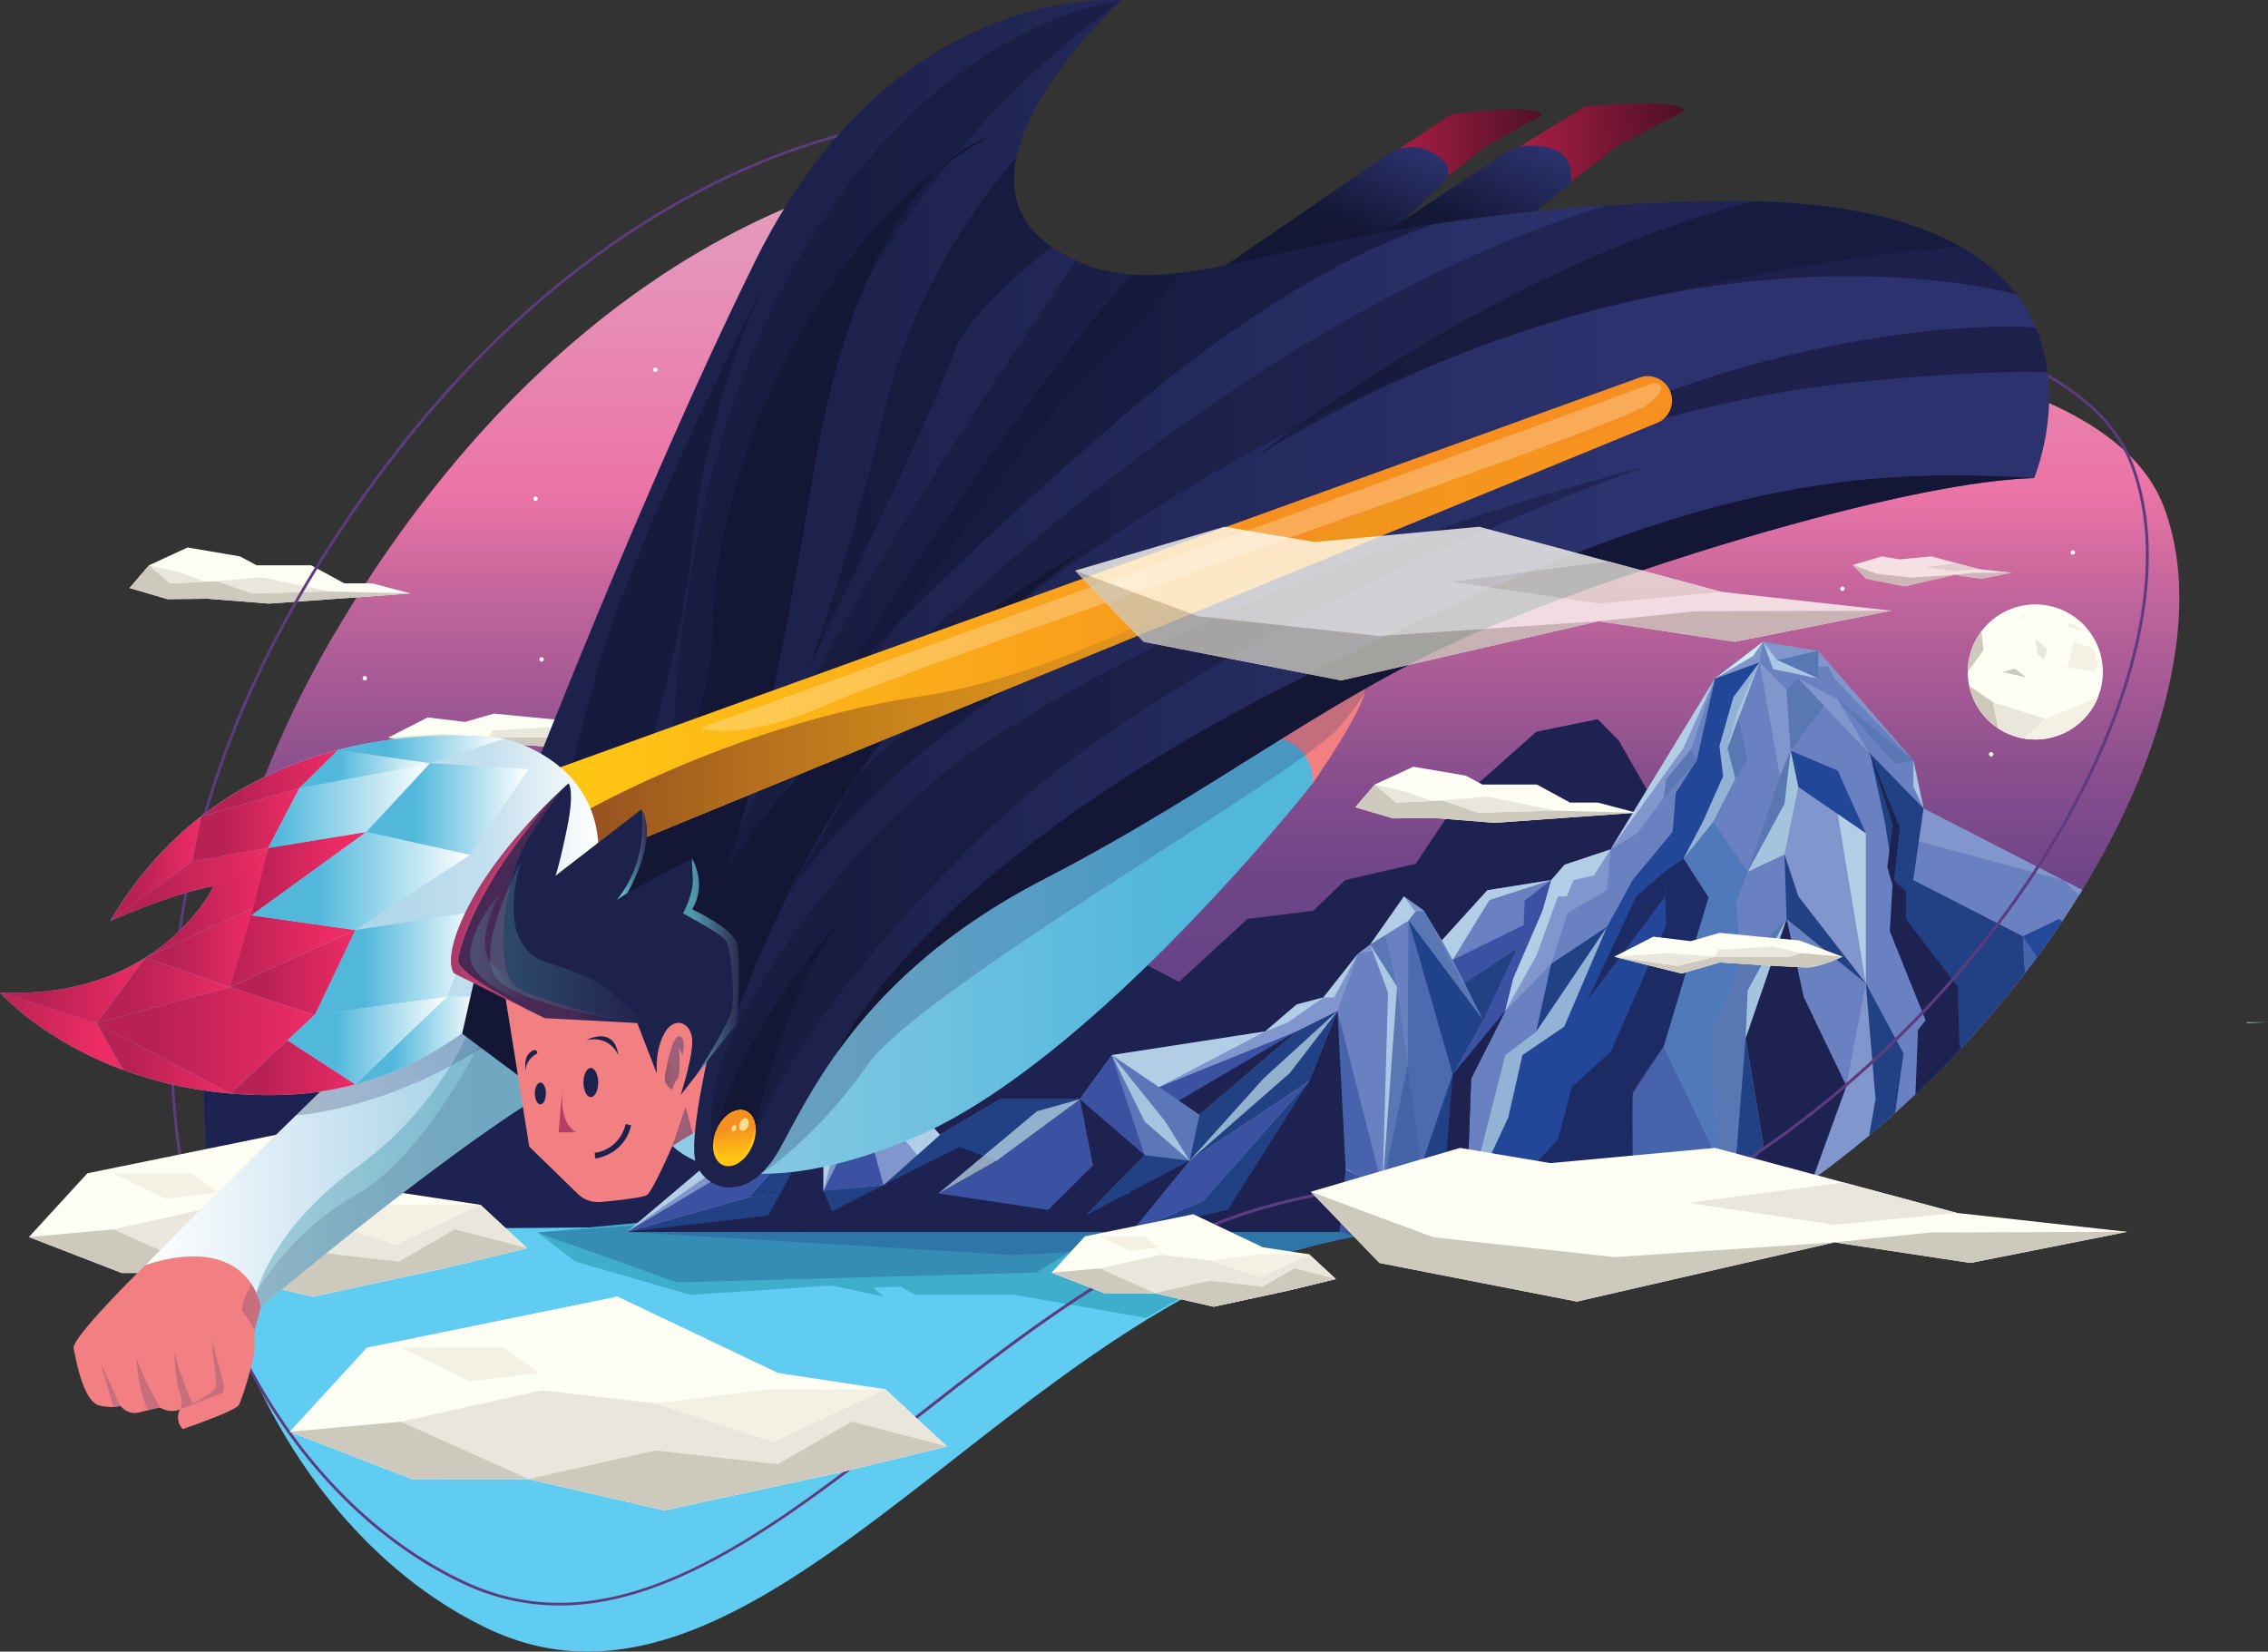 <svg id="Layer_1" data-name="Layer 1" xmlns="http://www.w3.org/2000/svg" xmlns:xlink="http://www.w3.org/1999/xlink" viewBox="0 0 1566.83 1141.01"><rect x="0" y="0" width="1566.83" height="1141.01" fill="#333333" stroke="none"/><defs><style>.cls-1{fill:url(#linear-gradient);}.cls-17,.cls-2{fill:#1d2251;}.cls-3{fill:#61ccf2;}.cls-4{fill:#3faecc;}.cls-13,.cls-5{fill:#214184;}.cls-5{opacity:0.3;}.cls-18,.cls-6{fill:#cbebf3;}.cls-7{fill:#6981c0;}.cls-8{fill:#8196cc;}.cls-9{fill:#3b52a2;}.cls-10,.cls-16{fill:#224698;}.cls-11{fill:#4763ac;}.cls-12{fill:#5079bc;}.cls-14{fill:#24499b;}.cls-15{fill:#5977b2;}.cls-16{opacity:0.38;}.cls-17{opacity:0.72;}.cls-18{opacity:0.66;}.cls-19{fill:#3858a7;}.cls-20{fill:#fffef5;}.cls-21{fill:#cdc9bd;}.cls-22{fill:#e9e6db;}.cls-23,.cls-62{fill:#fff;}.cls-24{fill:#f5f0e4;}.cls-25{fill:#5d3b7f;}.cls-26{fill:#f28082;}.cls-27{fill:url(#linear-gradient-2);}.cls-28{fill:url(#linear-gradient-3);}.cls-29{fill:url(#linear-gradient-4);}.cls-30{fill:#4298ac;opacity:0.4;}.cls-31{opacity:0.14;fill:url(#linear-gradient-5);}.cls-32,.cls-40{opacity:0.24;}.cls-32{fill:url(#linear-gradient-6);}.cls-33{fill:url(#linear-gradient-7);}.cls-34{fill:url(#linear-gradient-8);}.cls-35{fill:url(#linear-gradient-9);}.cls-36,.cls-39,.cls-85{opacity:0.43;}.cls-36{fill:url(#linear-gradient-10);}.cls-37,.cls-38,.cls-39{fill:#131735;}.cls-38{opacity:0.64;}.cls-40{fill:url(#linear-gradient-11);}.cls-41{fill:url(#linear-gradient-12);}.cls-42{fill:url(#linear-gradient-13);}.cls-43{fill:url(#linear-gradient-14);}.cls-44{fill:url(#linear-gradient-15);}.cls-45{fill:url(#linear-gradient-16);}.cls-46{fill:#1d224c;}.cls-47{opacity:0.2;fill:url(#linear-gradient-17);}.cls-48,.cls-49,.cls-50,.cls-51,.cls-52{opacity:0.21;}.cls-48{fill:url(#linear-gradient-18);}.cls-49{fill:url(#linear-gradient-19);}.cls-50{fill:url(#linear-gradient-20);}.cls-51{fill:url(#linear-gradient-21);}.cls-52{fill:url(#linear-gradient-22);}.cls-53{fill:url(#linear-gradient-23);}.cls-54{fill:#ffc713;}.cls-55{fill:url(#linear-gradient-24);}.cls-56{fill:#fee091;}.cls-57{opacity:0.74;fill:url(#linear-gradient-25);}.cls-58{fill:url(#linear-gradient-26);}.cls-59{opacity:0.68;fill:url(#linear-gradient-27);}.cls-60,.cls-61{opacity:0.23;}.cls-60{fill:url(#linear-gradient-28);}.cls-61{fill:url(#linear-gradient-29);}.cls-62{opacity:0.25;}.cls-63{fill:url(#linear-gradient-30);}.cls-64{fill:url(#linear-gradient-31);}.cls-65{fill:url(#linear-gradient-32);}.cls-66{fill:url(#linear-gradient-33);}.cls-67{fill:url(#linear-gradient-34);}.cls-68{fill:url(#linear-gradient-35);}.cls-69{fill:url(#linear-gradient-36);}.cls-70{fill:url(#linear-gradient-37);}.cls-71{fill:url(#linear-gradient-38);}.cls-72{fill:url(#linear-gradient-39);}.cls-73{fill:url(#linear-gradient-40);}.cls-74{fill:url(#linear-gradient-41);}.cls-75{fill:url(#linear-gradient-42);}.cls-76{fill:url(#linear-gradient-43);}.cls-77{fill:url(#linear-gradient-44);}.cls-78{fill:url(#linear-gradient-45);}.cls-79{fill:url(#linear-gradient-46);}.cls-80{fill:url(#linear-gradient-47);}.cls-81{fill:url(#linear-gradient-48);}.cls-82{fill:url(#linear-gradient-49);}.cls-83{fill:url(#linear-gradient-50);}.cls-84{opacity:0.8;}.cls-85{fill:url(#linear-gradient-51);}.cls-86{fill:url(#linear-gradient-52);}.cls-87{opacity:0.78;}</style><linearGradient id="linear-gradient" x1="840.1" y1="1167.39" x2="840.1" y2="143.5" gradientUnits="userSpaceOnUse"><stop offset="0" stop-color="#2d387e"/><stop offset="0.12" stop-color="#363a7f"/><stop offset="0.32" stop-color="#503f83"/><stop offset="0.52" stop-color="#6f4588"/><stop offset="0.58" stop-color="#854d8d"/><stop offset="0.7" stop-color="#bd639b"/><stop offset="0.78" stop-color="#eb74a6"/><stop offset="1" stop-color="#e3a1c0"/></linearGradient><linearGradient id="linear-gradient-2" x1="923.91" y1="715.24" x2="117.48" y2="715.24" gradientUnits="userSpaceOnUse"><stop offset="0.12" stop-color="#51b7db"/><stop offset="0.75" stop-color="#add6ea"/><stop offset="0.82" stop-color="#c4e0ef"/><stop offset="0.91" stop-color="#e4f0f7"/><stop offset="1" stop-color="#fff"/></linearGradient><linearGradient id="linear-gradient-3" x1="1052.18" y1="130.9" x2="1185.73" y2="130.9" gradientTransform="matrix(1, -0.03, 0.03, 1, -7.56, 37.1)" gradientUnits="userSpaceOnUse"><stop offset="0.1" stop-color="#ae1e47"/><stop offset="1" stop-color="#4c1025"/></linearGradient><linearGradient id="linear-gradient-4" x1="971.04" y1="130.25" x2="1090.79" y2="130.25" gradientTransform="matrix(1, -0.06, 0.06, 1, -13.22, 67.55)" xlink:href="#linear-gradient-3"/><linearGradient id="linear-gradient-5" x1="194.03" y1="841.82" x2="395.34" y2="841.82" gradientUnits="userSpaceOnUse"><stop offset="0.41" stop-color="#1d224c"/><stop offset="1" stop-color="#2c326e"/></linearGradient><linearGradient id="linear-gradient-6" x1="542.72" y1="649.41" x2="982.39" y2="649.41" gradientUnits="userSpaceOnUse"><stop offset="0.1" stop-color="#1d224c"/><stop offset="0.42" stop-color="#2c326e"/></linearGradient><linearGradient id="linear-gradient-7" x1="876.6" y1="270.74" x2="970.35" y2="108.36" gradientTransform="translate(-22.15 94.95) rotate(-5.44)" gradientUnits="userSpaceOnUse"><stop offset="0.63" stop-color="#131735"/><stop offset="1" stop-color="#2c326e"/></linearGradient><linearGradient id="linear-gradient-8" x1="947.73" y1="287.56" x2="1049.38" y2="111.52" xlink:href="#linear-gradient-7"/><linearGradient id="linear-gradient-9" x1="336.23" y1="439.67" x2="1432.6" y2="439.67" gradientUnits="userSpaceOnUse"><stop offset="0.24" stop-color="#1d224c"/><stop offset="0.73" stop-color="#2c326e"/></linearGradient><linearGradient id="linear-gradient-10" x1="464.55" y1="778.16" x2="478.63" y2="778.16" xlink:href="#linear-gradient-6"/><linearGradient id="linear-gradient-11" x1="221.44" y1="770.31" x2="361.92" y2="770.31" xlink:href="#linear-gradient-6"/><linearGradient id="linear-gradient-12" x1="404.06" y1="458.48" x2="1172.11" y2="458.48" gradientUnits="userSpaceOnUse"><stop offset="0" stop-color="#ffc713"/><stop offset="0.66" stop-color="#f78f20"/></linearGradient><linearGradient id="linear-gradient-13" x1="410.02" y1="460.87" x2="1172.11" y2="460.87" gradientUnits="userSpaceOnUse"><stop offset="0" stop-color="#934c21"/><stop offset="1" stop-color="#ffc713" stop-opacity="0"/></linearGradient><linearGradient id="linear-gradient-14" x1="16.97" y1="661.85" x2="430.54" y2="661.85" gradientUnits="userSpaceOnUse"><stop offset="0.12" stop-color="#51b7db"/><stop offset="0.62" stop-color="#add6ea"/><stop offset="0.82" stop-color="#c4e0ef"/><stop offset="0.91" stop-color="#e4f0f7"/><stop offset="1" stop-color="#fff"/></linearGradient><linearGradient id="linear-gradient-15" x1="217.5" y1="665.23" x2="331.33" y2="665.23" gradientUnits="userSpaceOnUse"><stop offset="0.3" stop-color="#51b8dc"/><stop offset="1" stop-color="#fff"/></linearGradient><linearGradient id="linear-gradient-16" x1="262.46" y1="748.26" x2="348.3" y2="748.26" xlink:href="#linear-gradient-15"/><linearGradient id="linear-gradient-17" x1="334.41" y1="655.17" x2="457.21" y2="655.17" gradientUnits="userSpaceOnUse"><stop offset="0.64" stop-color="#ef4679"/><stop offset="1" stop-color="#342b52" stop-opacity="0"/></linearGradient><linearGradient id="linear-gradient-18" x1="69.11" y1="956.35" x2="83.1" y2="956.35" xlink:href="#linear-gradient-6"/><linearGradient id="linear-gradient-19" x1="111.23" y1="985.23" x2="127.63" y2="985.23" xlink:href="#linear-gradient-6"/><linearGradient id="linear-gradient-20" x1="137.5" y1="982.41" x2="149.96" y2="982.41" xlink:href="#linear-gradient-6"/><linearGradient id="linear-gradient-21" x1="141.19" y1="979.16" x2="171.72" y2="979.16" xlink:href="#linear-gradient-6"/><linearGradient id="linear-gradient-22" x1="184.15" y1="932.73" x2="197.16" y2="932.73" xlink:href="#linear-gradient-6"/><linearGradient id="linear-gradient-23" x1="402.92" y1="796.25" x2="416.48" y2="796.25" gradientUnits="userSpaceOnUse"><stop offset="0.56" stop-color="#b53c66"/><stop offset="1" stop-color="#342b52" stop-opacity="0"/></linearGradient><linearGradient id="linear-gradient-24" x1="847.48" y1="1067.24" x2="863.85" y2="1038.87" gradientTransform="matrix(-0.92, -0.38, -0.38, 0.92, 1718.95, 169.16)" xlink:href="#linear-gradient-12"/><linearGradient id="linear-gradient-25" x1="488.86" y1="697.49" x2="527.43" y2="697.49" gradientUnits="userSpaceOnUse"><stop offset="0" stop-color="#63c6d2"/><stop offset="0.18" stop-color="#61c1ce"/><stop offset="1" stop-color="#342b52"/></linearGradient><linearGradient id="linear-gradient-26" x1="443.08" y1="619.97" x2="463.76" y2="619.97" xlink:href="#linear-gradient-25"/><linearGradient id="linear-gradient-27" x1="328.6" y1="650.64" x2="409.7" y2="650.64" xlink:href="#linear-gradient-17"/><linearGradient id="linear-gradient-28" x1="355.41" y1="680.45" x2="458.67" y2="680.45" xlink:href="#linear-gradient-25"/><linearGradient id="linear-gradient-29" x1="341.82" y1="684.51" x2="382.02" y2="684.51" xlink:href="#linear-gradient-25"/><linearGradient id="linear-gradient-30" x1="16.97" y1="741.96" x2="102.13" y2="741.96" gradientUnits="userSpaceOnUse"><stop offset="0" stop-color="#b82154"/><stop offset="0.8" stop-color="#ed2c65"/></linearGradient><linearGradient id="linear-gradient-31" x1="16.97" y1="713.65" x2="117.45" y2="713.65" gradientUnits="userSpaceOnUse"><stop offset="0.27" stop-color="#b82154"/><stop offset="1" stop-color="#ed2c65"/></linearGradient><linearGradient id="linear-gradient-32" x1="66.57" y1="684.16" x2="158.99" y2="684.16" xlink:href="#linear-gradient-31"/><linearGradient id="linear-gradient-33" x1="83.54" y1="760.6" x2="175.95" y2="760.6" xlink:href="#linear-gradient-31"/><linearGradient id="linear-gradient-34" x1="66.57" y1="718.67" x2="217.5" y2="718.67" xlink:href="#linear-gradient-31"/><linearGradient id="linear-gradient-35" x1="100.48" y1="654.11" x2="176.98" y2="654.11" xlink:href="#linear-gradient-31"/><linearGradient id="linear-gradient-36" x1="117.45" y1="653.16" x2="202.25" y2="653.16" xlink:href="#linear-gradient-31"/><linearGradient id="linear-gradient-37" x1="93.08" y1="640.53" x2="202.25" y2="640.53" xlink:href="#linear-gradient-31"/><linearGradient id="linear-gradient-38" x1="93.08" y1="629.61" x2="155.95" y2="629.61" xlink:href="#linear-gradient-31"/><linearGradient id="linear-gradient-39" x1="132.71" y1="569.85" x2="206.78" y2="569.85" xlink:href="#linear-gradient-31"/><linearGradient id="linear-gradient-40" x1="173.69" y1="603.54" x2="253.12" y2="603.54" xlink:href="#linear-gradient-30"/><linearGradient id="linear-gradient-41" x1="158.99" y1="657.13" x2="245.49" y2="657.13" xlink:href="#linear-gradient-30"/><linearGradient id="linear-gradient-42" x1="175.95" y1="767.12" x2="262.46" y2="767.12" xlink:href="#linear-gradient-31"/><linearGradient id="linear-gradient-43" x1="155.95" y1="570.55" x2="250.51" y2="570.55" xlink:href="#linear-gradient-31"/><linearGradient id="linear-gradient-44" x1="158.99" y1="671.81" x2="245.49" y2="671.81" xlink:href="#linear-gradient-31"/><linearGradient id="linear-gradient-45" x1="185.28" y1="556.52" x2="297.21" y2="556.52" gradientUnits="userSpaceOnUse"><stop offset="0.05" stop-color="#51b8dc"/><stop offset="1" stop-color="#fff"/></linearGradient><linearGradient id="linear-gradient-46" x1="206.78" y1="531.36" x2="297.21" y2="531.36" xlink:href="#linear-gradient-15"/><linearGradient id="linear-gradient-47" x1="173.69" y1="608.62" x2="324.85" y2="608.62" xlink:href="#linear-gradient-15"/><linearGradient id="linear-gradient-48" x1="253.12" y1="558.85" x2="365.05" y2="558.85" xlink:href="#linear-gradient-15"/><linearGradient id="linear-gradient-49" x1="250.51" y1="547.18" x2="365.06" y2="547.18" xlink:href="#linear-gradient-15"/><linearGradient id="linear-gradient-50" x1="198.6" y1="718.77" x2="309.08" y2="718.77" xlink:href="#linear-gradient-15"/><linearGradient id="linear-gradient-51" x1="476.15" y1="763.92" x2="489.31" y2="763.92" xlink:href="#linear-gradient-6"/><linearGradient id="linear-gradient-52" x1="1074.06" y1="142.73" x2="1074.06" y2="142.73" gradientTransform="translate(-22.15 94.95) rotate(-5.44)" xlink:href="#linear-gradient-3"/></defs><title>aboutus</title><path class="cls-1" d="M1455.52,644.36h0c-.75,1.22-1.5,2.42-2.26,3.64v0q-5.61,9-11.63,18.05-8.36,12.49-17.45,24.83c-2.68,3.63-5.4,7.23-8.18,10.84-13.73,17.85-28.6,35.38-44.52,52.38q-14.32,15.3-29.76,30h0l-1.47,1.4q-6.88,6.5-13.94,12.81-8.86,7.92-18,15.59-19,15.9-39.2,30.49a.92.92,0,0,1-.22.17h0q-6.94,5-14,9.87-8.08,5.52-16.33,10.81-7.11,4.56-13.72,8.62-10.23,6.3-19.38,11.52-10.1,5.76-19,10.28h0c-5.17,2.65-10.05,5-14.65,7.06l0,0-3.82,1.17-21-.64h-.12l-53.53-1.64-16.61-.51h0c-4-2.33-8.09-4.73-12.52-7-3.84-2-7.91-4-12.33-5.77a119.45,119.45,0,0,0-22.09-6.57c-2.81-.56-5.75-1.06-8.84-1.45-2.81-.36-5.74-.65-8.78-.85a186.42,186.42,0,0,0-23.71-.06l-1.21.07c-4.9.31-10,.78-15.48,1.46q-7.53.93-15.81,2.36l-2.13.38h0l-2.72.51c-10.5,2-21.91,4.61-34.35,8-2.53.68-5,1.39-7.58,2.15q-6.43,1.89-12.82,4.07-12.59,4.28-25,9.52A500.82,500.82,0,0,0,808.75,940q-9,5.4-17.88,11.13c-156.43,100.4-291,268.14-432.6,200.71C306.66,1127.26,260.6,1084.6,225.7,1029h0a430.1,430.1,0,0,1-45.32-98.66,467.9,467.9,0,0,1-12.42-47.71q-3-14.52-5.14-29.54c-8-55.79-7-116.28,5.31-179.32,13.39-68.6,40.16-140.23,83.3-212.15C434.58,156.31,667.54,143.5,667.54,143.5S678.81,280.13,894.2,264.55s567.47-14.68,617.33,114.35C1538.47,448.62,1514.52,547.82,1455.52,644.36Z" transform="translate(-16.97 -29.5)"/><path class="cls-2" d="M1197.34,649.48l-.12.37-.06.22-.09.27c-1,3-4.48,13.5-10.53,28.91h0c-1.21,3.07-2.53,6.34-3.93,9.79-.9,2.18-1.85,4.45-2.84,6.78-.79,1.91-1.63,3.87-2.5,5.88-18.56,43-50.06,104.91-94.69,155.56-.64.73-1.28,1.46-1.93,2.17-6.92,7.74-14.14,15.22-21.69,22.29-2.37,2.23-4.76,4.4-7.18,6.55a119.45,119.45,0,0,0-22.09-6.57c-2.81-.56-5.75-1.06-8.84-1.45-2.81-.36-5.74-.65-8.78-.85a186.42,186.42,0,0,0-23.71-.06l-1.21.07c-4.9.31-10,.78-15.48,1.46q-7.53.93-15.81,2.36l-2.13.38h0l-2.72.51c-10.5,2-21.91,4.61-34.35,8-2.53.68-5,1.39-7.58,2.15q-6.43,1.89-12.82,4.07-12.59,4.28-25,9.52A500.82,500.82,0,0,0,808.75,940q-9,5.4-17.88,11.13c-114.52.73-266.5-4.31-408.49-10.69l-.47,0c-15.28-.69-30.46-1.38-45.45-2.11-55.43-2.62-108.46-5.39-156.1-8a467.9,467.9,0,0,1-12.42-47.71q-3-14.52-5.14-29.54c-8-55.79-7-116.28,5.31-179.32l25.39-4.82,90.15-67.51,99.79-17.66L414.07,564l45.39-52.5,37.31-32.3,42,6.36,134.4,146.28,61.58,33.58,11.35,22.88h48.17l37.14,19.52,47.35-43.47,45.48-5.65,22-21.2,48.74-11.28,20.77-30.94,6.59-9.78,1.15-1.73,2.65-2.35,12.58-11.18L1078.34,535l42.4-8.66,14.55,14.73,19.49,34.08,2,3.41,4.86,8.48,10.23,17.88,9.11,15.92.21.36Z" transform="translate(-16.97 -29.5)"/><path class="cls-3" d="M959.4,881.16c-10.73,2-22.38,4.71-35.09,8.12-2.58.69-5.16,1.43-7.74,2.2q-6.59,1.93-13.09,4.16Q890.61,900,878,905.36a512.25,512.25,0,0,0-63.89,32.87q-9.2,5.52-18.26,11.37c-159.79,102.56-297.25,273.9-441.89,205-52.72-25.12-99.77-68.69-135.42-125.52h0a439.87,439.87,0,0,1-46.31-100.78,482.21,482.21,0,0,1-12.68-48.74l103.28-.8h0l24.05-.18h.05l45.84-.36,25.53-.2,26.23-.21,63.47-.49h.45l1,0h0l4.7,0,120.59-.94,231.42-1.81h0l4.54,0h0l6.37,0h0l32-.25s22.07,1,58.37,3.32C922.54,878.5,940,879.7,959.4,881.16Z" transform="translate(-16.97 -29.5)"/><path class="cls-3" d="M957.34,884.61l3.62,1-5.85-.78.16-.36Z" transform="translate(-16.97 -29.5)"/><path class="cls-3" d="M1146.79,903.25l-53.53-1.64-16.61-.51h0c-4-2.33-8.09-4.73-12.52-7q16,1.58,32.38,3.37C1113,899.23,1129.85,901.17,1146.79,903.25Z" transform="translate(-16.97 -29.5)"/><path class="cls-4" d="M1205.38,885.37q-10.1,5.76-19,10.28h0c-5.17,2.65-10.05,5-14.65,7.06l0,0-3.82,1.17-21-.64h-.12l-53.53-1.64-16.61-.51h0c-4-2.33-8.09-4.73-12.52-7-3.84-2-7.91-4-12.33-5.77a119.45,119.45,0,0,0-22.09-6.57c-2.81-.56-5.75-1.06-8.84-1.45-2.81-.36-5.74-.65-8.78-.85a186.42,186.42,0,0,0-23.71-.06l-1.21.07c-4.9.31-10,.78-15.48,1.46q-7.53.93-15.81,2.36l-2.13.38h0l-2.72.51c-10.5,2-21.91,4.61-34.35,8-2.53.68-5,1.39-7.58,2.15q-6.43,1.89-12.82,4.07-12.59,4.28-25,9.52A500.82,500.82,0,0,0,808.75,940l-91.23-16H649l-9.65-5.55-19,.42,7,6.47-35.51-7.73L494,924l-79.5-22.93-26.29-20.21,69.3-6.56h0l1.81-.17,1.81-.17,18.16-1.72h0l70.43-6.82,40-3.86,14.06-1.37h0l3.91-.38,58.65-5.67h0l.16,0,3.82-.37h0l91.28-8.84,32-3.1h0l30.94-3h0l8.74-.85,36.69-3.55,15.55-1.5h0l19.45-1.88h0l26.58-2.58,9.26,1.93,5.37,1.12,5,1,17.3,3.6,3.85.8.56.12,1.64.34,14.17,2.94h0l8.14,1.7,2.41.5,15.36,3.19,15.82,3.29,3,.62,2.68.56,21.38,4.44,14.46,3,8.56,1.78,38.88,8.08L1165.3,877Z" transform="translate(-16.97 -29.5)"/><path class="cls-5" d="M1254.81,854.42q-8.08,5.52-16.33,10.81-7.11,4.56-13.72,8.62-10.23,6.3-19.38,11.52-10.1,5.76-19,10.28h0c-5.17,2.65-10.05,5-14.65,7.06l0,0-3.82,1.17-21-.64h-.12l-53.53-1.64-16.61-.51h0c-4-2.33-8.09-4.73-12.52-7-3.84-2-7.91-4-12.33-5.77a119.45,119.45,0,0,0-22.09-6.57c-2.81-.56-5.75-1.06-8.84-1.45-2.81-.36-5.74-.65-8.78-.85a186.42,186.42,0,0,0-23.71-.06l-1.21.07c-4.9.31-10,.78-15.48,1.46q-7.53.93-15.81,2.36l-2.13.38h0l-2.72.51c-10.5,2-21.91,4.61-34.35,8-2.53.68-5,1.39-7.58,2.15l-48.72-5.34-98.69,5.26h0l-6,.31h0l-38.09,2L450.13,880.58l6.3-.24,124.24-4.58h0L765,869h.24l2.12-.08h.38l41.72-1.54,21.64-.81h0l34-1.25,79.09-2.91,2.58-.09,1.8-.07h0l2-.07,15.75-.59,25.7-.94,1.9-.08,19.63-.71,16.56-.61,1,0,.95,0,22.1-.81,17.89-.66,10.49-.39,46.15-1.69h0l33.11-1.23h0l52.59-1.94Z" transform="translate(-16.97 -29.5)"/><path class="cls-5" d="M1186.38,895.65c-5.17,2.65-10.05,5-14.65,7.06l0,0-3.82,1.17-21-.64h-.12l-53.53-1.64-16.61-.51h0c-4-2.33-8.09-4.73-12.52-7-3.84-2-7.91-4-12.33-5.77a119.45,119.45,0,0,0-22.09-6.57c-2.81-.56-5.75-1.06-8.84-1.45-2.81-.36-5.74-.65-8.78-.85a186.42,186.42,0,0,0-23.71-.06l-1.21.07c-4.9.31-10,.78-15.48,1.46q-7.53.93-15.81,2.36l-2.13.38h0l-2.72.51c-10.5,2-21.91,4.61-34.35,8-2.53.68-5,1.39-7.58,2.15q-6.43,1.89-12.82,4.07l-25-2.37-13.35-1.27-52.25,9.24-44-9.75h0l-4-.9-2,1.21h0l-22.93,14.11-248.06,6.81-96.4-34.5,67.24-4.82,1.25-.08,1.25-.09,11.52-.83,73.57-5.26h.05l48.64-3.47h0l5.62-.41h0l99.78-7.14h.13l5.64-.41h0l48.62-3.48,31.59-2.25,17.74-1.28,22.91-1.64,34.95-2.5,3.67-.26,12.88,2.28,69,12.21,1.81.32,2.48.44h0l1.93.34h0l14.09,2.5,25.08,4.44,1.47.26,21.29,3.77,11,1.94,10.94,1.94h0l24.51,4.33,23.48,4.16,21.39,2,63.08,5.94Z" transform="translate(-16.97 -29.5)"/><rect class="cls-6" x="853.67" y="863.25" width="1.3" height="15.07"/><path class="cls-7" d="M1455.52,644.36h0c-.75,1.22-1.5,2.42-2.26,3.64v0q-5.61,9-11.63,18.05-8.36,12.49-17.45,24.83c-2.68,3.63-5.4,7.23-8.18,10.84-13.73,17.85-28.6,35.38-44.52,52.38q-14.32,15.3-29.76,30h0l-1.47,1.4q-6.88,6.5-13.94,12.81-8.86,7.92-18,15.59-19,15.9-39.2,30.49a.92.92,0,0,1-.22.17h0q-6.94,5-14,9.87-8.08,5.52-16.33,10.81-7.11,4.56-13.72,8.62-10.23,6.3-19.38,11.52-10.1,5.76-19,10.28h0c-5.17,2.65-10.05,5-14.65,7.06l0,0-3.82,1.17-21-.64h-.12l-53.53-1.64-16.63-.52c-4-2.33-8.09-4.73-12.52-7-3.84-2-7.91-4-12.33-5.77a119.45,119.45,0,0,0-22.09-6.57c-2.81-.56-5.75-1.06-8.84-1.45-2.81-.36-5.74-.65-8.78-.85a186.42,186.42,0,0,0-23.71-.06l-1.21.07c-4.9.31-10,.78-15.48,1.46l-10.76-8-10.71-8-3.38-2.52-.68-.51-1.72-1.29-39.31-29.42h0l-12.39-9.28-6.88-5.16-11.74-8.78-4.52-3.38-3.93-2.94-7.69-5.76,54.77-53.71,18.54-23.49,23.86-30.22,8.48-6.35,23.32-33.22,13.75,9.9,12.4,20.49,31.44-34.64,44.16-7h0l9.18-10.61,31.81-10.59L1145,591.11l.13-.22.27-.45,9.34-15.29,47-76.88,0,0h0l33.15-25.4,38.17,6.35,7.07,10.6,58.65,65,7.07,33.22,96.55,49.65Z" transform="translate(-16.97 -29.5)"/><path class="cls-8" d="M942.49,880.57H450.13l95.82-81H585.8l11.87-10.65,31.38-17.14,37.31,41.73,41.55-24.59H763l22.05-30.51L891,742.06l21.71-18.62,18.55-4.88S968.47,861.32,942.49,880.57Z" transform="translate(-16.97 -29.5)"/><path class="cls-9" d="M1088.67,637.47l-6,21.2-20.2,46.64-5.59,22.61-23.56,46.64L1030.56,849l-.38,10.18-.16,4.4-6.52,11.85-2.65,4.8c-2.81-.36-5.74-.65-8.78-.85a186.42,186.42,0,0,0-23.71-.06l-1.21.07c-4.9.31-10,.78-15.48,1.46q-7.53.93-15.81,2.36l-.42.85-1.71-.47h0l-11.21-3,1.74-18.21.09-.92.09-1,2.2-23,5,2.43,20.46,9.93,16.73-9.47h0l10.09-5.71,21.67-62.9,21.07-37.46-21.07-41.69,49-24,.7-17,18.37-14.13Z" transform="translate(-16.97 -29.5)"/><path class="cls-10" d="M1216.89,522.28l-6.45,24,5.37,21.2-15.2,29.68-19.46,24-1.15,1.42,17.34,26.86-.12.37-.06.22-.09.27-8.53,28.33-3.17,10.58-1.71,5.61-1.9,6.33-15.39,51.12,0,0,0,.06-.08.11c-1.84,2.46-20.34,27.26-21.34,32.56-1,5.56,0,49.56,0,49.56l17,19.71h0l1.42,1.66,2,21,1.61,16.79,1,10.07-21-.64h-.12l-53.53-1.64-16.63-.52c-4-2.33-8.09-4.73-12.52-7-3.84-2-7.91-4-12.33-5.77a119.45,119.45,0,0,0-22.09-6.57c-2.81-.56-5.75-1.06-8.84-1.45l2.65-4.8,6.52-11.85,1.13-4.44,2.42-9.52,23.31-91.34,21.46-16.26,10.33-46.63,38.41-25.49,17.79-32.46,27-32.55.55-.66,2.15-26.86,14.56-22.61,12.65-56.52h0v0h0L1232.6,487Z" transform="translate(-16.97 -29.5)"/><path class="cls-11" d="M1224.76,873.85q-10.23,6.3-19.38,11.52-10.1,5.76-19,10.28h0c-5.17,2.65-10.05,5-14.65,7.06l0,0-3.82,1.17-1-10.07L1165.3,877l-2-21-1.42-1.66h0l-17-19.71V785.08l21.34-32.56.08-.11,0-.06,0,0,38.14,79.4,9.94,20.7Z" transform="translate(-16.97 -29.5)"/><polygon class="cls-12" points="1187.55 802.24 1181.95 716.09 1202.44 665.56 1199.62 623.52 1207.39 602.32 1183.63 567.69 1163.03 593.13 1180.37 619.99 1149.39 722.81 1187.55 802.24"/><path class="cls-13" d="M1322.59,672.8l2.82-35.33-3.16-20.09v0l-3.19-20.15-9.9-45.94-22.61-24L1307.86,549h0l38,39-3.28,22.75-3.86,26.72,75.69,38.86,1.54,25.42c-13.73,17.85-28.6,35.38-44.52,52.38q-14.32,15.3-29.76,30l5.61-49.8Z" transform="translate(-16.97 -29.5)"/><path class="cls-11" d="M1424.18,690.91c-2.68,3.63-5.4,7.23-8.18,10.84l-1.54-25.42Z" transform="translate(-16.97 -29.5)"/><path class="cls-14" d="M1441.63,666.08q-8.36,12.49-17.45,24.83l-9.72-14.58,25-12Z" transform="translate(-16.97 -29.5)"/><polygon class="cls-8" points="1039.9 698.43 1071.7 665.92 1083.05 630.59 1110.1 615.03 1112.69 586.77 1080.89 597.37 1071.7 607.97 1065.7 629.17 1045.5 675.81 1039.9 698.43"/><polygon class="cls-8" points="895.74 712.56 938.14 658.85 924.01 698.43 895.74 712.56"/><polygon class="cls-8" points="938.14 658.85 946.62 652.5 948.74 656.74 938.14 658.85"/><polygon class="cls-8" points="983.68 629.18 977.72 629.88 973.12 635.89 946.62 652.5 969.94 619.27 983.68 629.18"/><polygon class="cls-8" points="996.09 649.66 1003.63 663.09 1028.95 621.75 1071.7 607.97 1027.53 615.03 996.09 649.66"/><polygon class="cls-8" points="1112.69 586.77 1131.42 575.46 1149.39 551.08 1151.21 538.36 1168.17 517.87 1184.78 468.75 1112.69 586.77"/><polygon class="cls-8" points="1184.78 468.76 1217.98 443.31 1215.63 457.44 1184.78 468.76"/><polygon class="cls-8" points="1256.15 449.67 1227.89 456.03 1217.98 443.31 1256.15 449.67"/><polygon class="cls-8" points="1215.63 457.44 1234.24 476.53 1237.07 518.58 1229.65 536.24 1215.63 457.44"/><polygon class="cls-8" points="1269.58 497.73 1242.37 468.75 1269.58 483.24 1292.19 521.75 1269.58 497.73"/><polygon class="cls-8" points="1256.15 449.67 1256.15 460.63 1263.22 460.27 1267.28 468.75 1321.88 525.28 1256.15 449.67"/><polygon class="cls-8" points="1325.66 581.25 1425.49 608.15 1328.94 558.5 1325.66 581.25"/><path class="cls-8" d="M1455.52,644.36h0c-.75,1.22-1.5,2.42-2.26,3.64l-10.8-10.36Z" transform="translate(-16.97 -29.5)"/><polygon class="cls-15" points="1229.65 536.24 1207.39 602.32 1232.83 590.3 1242.37 543.66 1237.07 518.58 1229.65 536.24"/><polygon class="cls-15" points="1199.91 492.78 1207.39 525.28 1198.84 538.01 1193.48 516.81 1199.91 492.78"/><polygon class="cls-15" points="1242.37 468.75 1234.24 476.53 1237.07 518.58 1259.95 487.48 1242.37 468.75"/><polygon class="cls-15" points="1149.39 551.08 1172.12 525.29 1168.17 517.87 1151.21 538.36 1149.39 551.08"/><polygon class="cls-15" points="1227.89 456.03 1256.15 468.76 1256.15 449.67 1227.89 456.03"/><polygon class="cls-15" points="1269.58 483.24 1321.88 525.28 1309.15 527.76 1269.58 483.24"/><polygon class="cls-8" points="1242.37 543.66 1289.01 575.7 1289.01 679.35 1242.37 619.27 1232.83 590.3 1242.37 543.66"/><polygon class="cls-11" points="904.58 746.72 924.01 698.43 955.1 820.33 925.52 805.23 904.58 746.72"/><path class="cls-13" d="M1056.88,727.92l-23.56,46.64L1030.56,849l-.38,10.18-.16,4.4-6.52,11.85-2.65,4.8c-2.81-.36-5.74-.65-8.78-.85a186.42,186.42,0,0,0-23.71-.06l-1.21.07,2.61-9.93,2.33-8.88L997,842.05l1.95-7.41,21.67-62.9Z" transform="translate(-16.97 -29.5)"/><polygon class="cls-15" points="1202.44 665.56 1234.24 634.83 1205.98 717.15 1218.34 791.36 1197.48 822.92 1187.55 802.24 1181.95 716.09 1202.44 665.56"/><polygon class="cls-15" points="973.12 635.89 1024.69 704.79 983.68 629.18 977.72 629.88 973.12 635.89"/><polygon class="cls-15" points="948.74 656.74 965.15 681.7 956.95 646.03 946.62 652.5 948.74 656.74"/><polygon class="cls-15" points="955.1 820.33 965.15 681.7 981.96 805.14 955.1 820.33"/><polygon class="cls-13" points="1232.83 590.3 1234.24 634.83 1289.01 679.35 1242.37 619.27 1232.83 590.3"/><path class="cls-8" d="M1312.7,788.88l-4.43,25q-19,15.9-39.2,30.49l.73-2,0,0,22.72-62.56L1306,708.84Z" transform="translate(-16.97 -29.5)"/><polygon class="cls-7" points="1150.91 874.4 1129.94 873.76 1129.82 873.75 1076.3 872.11 1079.52 867.92 1086.86 858.39 1102.56 838.03 1111.76 826.08 1111.77 826.08 1127.9 805.14 1144.88 824.86 1144.89 824.86 1146.31 826.51 1148.33 847.54 1149.94 864.33 1150.91 874.4"/><polygon class="cls-13" points="1110.1 640.44 1061.37 712.56 1071.7 665.92 1110.1 640.44"/><polygon class="cls-13" points="1197.48 822.92 1205.98 717.15 1218.34 791.36 1197.48 822.92"/><polygon class="cls-13" points="1003.63 742.24 973.12 635.89 1024.69 704.79 1003.63 742.24"/><polygon class="cls-16" points="940.38 855.11 943.99 856.09 938.14 855.31 938.31 854.96 938.48 854.59 940.38 855.11"/><path class="cls-16" d="M1041.66,734.28l-21.07,37.46-21.21,70.81-5.39,18-2.76,9.22-2.87,9.6-1.21.07c-4.9.31-10,.78-15.48,1.46q-7.53.93-15.81,2.36l5-10.41,3.77-7.78,1.71-3.5,5.69-11.73,2.56-12.41,14.86-72v0l.59-100Z" transform="translate(-16.97 -29.5)"/><polygon class="cls-13" points="904.58 746.72 831.28 829.62 781.68 851.07 925.52 851.07 929.65 807.97 925.52 805.23 904.58 746.72"/><polygon class="cls-13" points="895.74 712.56 828.6 770.07 821.82 801.87 904.58 746.72 924.01 698.43 895.74 712.56"/><polygon class="cls-13" points="433.16 851.07 517.11 827.17 610.38 818.76 555.55 851.07 433.16 851.07"/><polygon class="cls-13" points="746.06 759.38 688.4 801.87 610.38 818.76 649.39 783.97 690.94 759.38 746.06 759.38"/><polygon class="cls-13" points="610.38 818.76 675.96 827.17 750.02 839.77 790.72 797.95 821.82 801.87 781.68 851.07 555.55 851.07 610.38 818.76"/><polygon class="cls-13" points="517.11 827.17 568.83 770.04 568.83 822.92 517.11 827.17"/><polygon class="cls-16" points="790.72 797.95 768.11 728.87 828.6 770.07 821.82 801.87 790.72 797.95"/><polygon class="cls-9" points="781.68 851.07 821.82 801.87 904.58 746.72 831.28 829.62 781.68 851.07"/><polygon class="cls-9" points="610.38 818.76 688.4 801.87 746.06 759.38 768.11 728.87 790.72 797.95 750.02 839.77 610.38 818.76"/><polygon class="cls-9" points="800.63 751.02 895.74 712.56 828.6 770.07 800.63 751.02"/><polygon class="cls-9" points="433.16 851.07 487.14 818.76 568.83 770.04 517.11 827.17 433.16 851.07"/><polygon class="cls-9" points="568.83 822.92 587.77 784.32 612.08 742.24 603.6 794 610.38 818.76 568.83 822.92"/><path class="cls-2" d="M1167.88,903.9l3.82-1.17-3,1.32h0Z" transform="translate(-16.97 -29.5)"/><path class="cls-17" d="M1197.34,649.48l-.12.37-.06.22-.09.27-8.53,28.33-3.17,10.58-1.71,5.61-1.9,6.33-15.39,51.12,0,0,0,.06-.08.11-21.34,32.56v49.56l-16.13,20.94h0l-9.2,11.94-15.7,20.37-7.34,9.53-3.23,4.19-16.61-.51h0c-4-2.33-8.09-4.73-12.52-7-3.84-2-7.91-4-12.33-5.77a119.45,119.45,0,0,0-22.09-6.57l4.75-4.31h0l12.38-11.2,7.37-7.88,3.43-3.67,35.63-38.08,9.44-36.06,27-24.62,26.14-59.53,1-2.34,2.36-5.39,5-11.44,3.64-8.28-1-37.1,13.14-9.19Z" transform="translate(-16.97 -29.5)"/><polygon class="cls-17" points="1149.89 602.32 1130.38 619.27 1096.56 691.39 1150.35 619.27 1149.89 602.32"/><path class="cls-2" d="M1056.88,727.92l-23.56,46.64L1030.56,849l-.38,10.18-.16,4.4-6.52,11.85-2.65,4.8c-2.81-.36-5.74-.65-8.78-.85l.45-5.89,1.1-13.7,1.12-14.08,5.85-74Z" transform="translate(-16.97 -29.5)"/><polygon class="cls-2" points="781.68 851.07 848.18 835.79 904.58 746.72 924.01 698.43 929.65 807.97 925.52 851.07 781.68 851.07"/><polygon class="cls-2" points="433.16 851.07 530.71 839.77 568.83 770.04 568.83 822.92 574.77 836.82 610.38 818.76 662.96 792.31 688.4 801.87 648.33 824.51 724.01 835.86 755.11 805.14 746.06 759.38 790.72 797.95 750.02 839.77 821.82 801.87 781.68 851.07 433.16 851.07"/><polygon class="cls-2" points="828.6 770.07 895.74 712.56 814.41 760.4 828.6 770.07"/><polygon class="cls-13" points="1024.69 704.79 1047.52 655.67 1011.84 679.35 1024.69 704.79"/><path class="cls-2" d="M1292.55,779.77l-22.72,62.56,0,0-1,2.18h0q-6.94,5-14,9.87-8.08,5.52-16.33,10.81-7.11,4.56-13.72,8.62l-10.31-21.44,20.86-31.56L1223,746.65l28.27-82.33,3.15,14.35,1.78,8.15.55,2.53,1.81,8.25,4.54,20.74Z" transform="translate(-16.97 -29.5)"/><polygon class="cls-10" points="1237.07 518.58 1269.58 532.4 1289.01 575.7 1242.37 543.66 1237.07 518.58"/><path class="cls-13" d="M1308.27,813.89l4.43-25-6.72-80,26,48.41-5.72,41Q1317.44,806.22,1308.27,813.89Z" transform="translate(-16.97 -29.5)"/><path class="cls-2" d="M1371.48,754.13q-14.32,15.3-29.76,30h0l-1.47,1.4L1342,741l5.34-6.75-24.74-61.48,1.81-31.8-3.61-12.53,1.46-11.09v0l2.36-18-15.45-48.08,20.33,50.15-4.08,36.07,8.25,7.89v19l35.83,46.88,1,38.58Z" transform="translate(-16.97 -29.5)"/><polygon class="cls-18" points="1184.78 468.76 1162.99 516.71 1112.69 586.77 1184.78 468.76"/><polygon class="cls-18" points="1112.69 586.77 1101.09 604.87 1086.95 607.97 1082.43 619.21 1076.3 619.27 1061.37 660.27 1039.9 698.43 1045.5 675.81 1065.7 629.17 1071.7 607.97 1080.89 597.37 1112.69 586.77"/><polygon class="cls-18" points="946.62 652.5 973.12 635.89 977.72 629.88 969.94 619.27 946.62 652.5"/><polygon class="cls-18" points="768.11 728.87 800.63 751.02 874.02 712.56 768.11 728.87"/><polygon class="cls-18" points="914.28 689.07 921.6 689.07 938.14 658.85 914.28 689.07"/><polygon class="cls-18" points="874.02 712.56 889.8 706.29 914.28 689.07 895.74 693.94 874.02 712.56"/><polygon class="cls-18" points="946.62 652.5 958.91 685.71 955.1 820.33 965.15 681.7 946.62 652.5"/><polygon class="cls-18" points="1003.63 663.09 1028.95 621.75 1071.7 607.97 1027.53 615.03 996.09 649.66 1003.63 663.09"/><polygon class="cls-18" points="612.08 742.24 620.99 782.58 633.72 797.95 649.39 783.97 612.08 742.24"/><polygon class="cls-18" points="568.83 770.04 568.83 822.92 579.49 782.58 579.49 768.14 612.08 742.24 580.71 759.38 568.83 770.04"/><polygon class="cls-18" points="433.16 851.07 525.27 786.79 529.83 774.75 568.83 770.04 528.98 770.04 433.16 851.07"/><polygon class="cls-18" points="746.06 759.38 716.38 767.71 648.33 824.51 688.4 801.87 746.06 759.38"/><polygon class="cls-18" points="768.11 728.87 790.72 774.75 821.82 801.87 805 774.75 768.11 728.87"/><polygon class="cls-18" points="924.01 698.43 872.91 745.07 821.82 801.87 891.07 741.31 924.01 698.43"/><polygon class="cls-18" points="1013.05 834.11 1042.01 771.95 1051.76 728.87 1080.59 709.34 1110.1 640.44 1061.37 712.56 1039.9 728.82 1013.05 834.11"/><polygon class="cls-18" points="1215.63 457.44 1197.48 481.58 1187.86 515.39 1190.41 536.24 1176.41 567.69 1163.03 593.13 1183.63 567.69 1198.84 538.01 1193.48 516.81 1200.43 497.73 1215.63 457.44"/><polygon class="cls-18" points="1237.07 518.58 1232.83 555.21 1207.39 602.32 1232.83 590.3 1242.37 543.66 1237.07 518.58"/><polygon class="cls-18" points="1217.98 443.31 1224.88 462.19 1256.15 468.76 1227.89 456.03 1217.98 443.31"/><polygon class="cls-6" points="1184.78 468.76 1211.18 453.11 1217.98 443.31 1184.78 468.76"/><polygon class="cls-18" points="1269.58 562.35 1289.01 679.35 1289.01 575.7 1269.58 562.35"/><polygon class="cls-18" points="1234.24 634.83 1207.39 684.29 1205.98 717.15 1234.24 634.83"/><polygon class="cls-18" points="1321.88 525.28 1321.88 543.66 1328.94 558.5 1321.88 525.28"/><polygon class="cls-18" points="1566.83 706.17 1552.51 706.93 1551.87 706.17 1566.83 706.17"/><polygon class="cls-19" points="779.96 824.69 777.27 823.79 779.69 824.05 779.96 824.69"/><polygon class="cls-14" points="779.96 824.69 777.27 823.79 779.69 824.05 779.96 824.69"/><polygon class="cls-20" points="1130.38 561.45 1032.65 568.45 990.46 565.1 962.48 565.38 936.32 557.67 949.77 541.98 976.39 529.68 1012.56 535.83 1024.05 541.98 1061.7 541.98 1084.65 554.46 1103.91 554.46 1130.38 561.45"/><path class="cls-20" d="M1289.81,690.45s-15.5,7.38-24.28,7.38-60.52-3.45-60.52-3.45l-26.29,7.69-46.63-11.62,27.14-13.87L1185,679.7l20-5.77,27.14,2.65,28,2.64Z" transform="translate(-16.97 -29.5)"/><polygon class="cls-21" points="1130.38 561.45 1032.65 568.45 990.46 565.1 962.48 565.38 936.32 557.67 949.77 541.98 964.39 554.46 996.83 553 1020.99 561.45 1071.87 560 1130.38 561.45"/><polygon class="cls-22" points="996.83 553 1027.35 550.25 1074.84 560.07 1020.99 561.45 996.83 553"/><polygon class="cls-22" points="949.77 541.98 972.23 547.28 988.79 553.36 964.39 554.46 949.77 541.98"/><path class="cls-21" d="M1289.81,690.45s-15.5,7.38-24.28,7.38-60.52-3.45-60.52-3.45l-26.29,7.69-46.63-11.62,43.88,6.31,25.65-6.31h51.52L1261,688Z" transform="translate(-16.97 -29.5)"/><polygon class="cls-22" points="1244.02 658.5 1225.14 653.91 1186.99 656.21 1184.65 660.95 1236.17 660.95 1244.02 658.5"/><polygon class="cls-22" points="1184.65 660.95 1151.58 658.5 1115.13 660.95 1159 667.26 1184.65 660.95"/><polygon class="cls-20" points="283.58 409.99 185.85 416.99 143.66 413.64 115.68 413.92 89.52 406.21 102.97 390.52 129.59 378.22 165.76 384.38 177.25 390.52 214.9 390.52 237.84 403 257.11 403 283.58 409.99"/><path class="cls-20" d="M443,539s-15.5,7.38-24.28,7.38-60.52-3.45-60.52-3.45l-26.29,7.69L285.29,539l27.14-13.87,25.74,3.12,20-5.76,27.14,2.64,28,2.64Z" transform="translate(-16.97 -29.5)"/><polygon class="cls-21" points="283.58 409.99 185.85 416.99 143.66 413.64 115.68 413.92 89.52 406.21 102.97 390.52 117.59 403 150.03 401.54 174.19 409.99 225.06 408.54 283.58 409.99"/><polygon class="cls-22" points="150.03 401.54 180.55 398.79 228.04 408.62 174.19 409.99 150.03 401.54"/><polygon class="cls-22" points="102.97 390.52 125.43 395.82 141.99 401.9 117.59 403 102.97 390.52"/><path class="cls-21" d="M443,539s-15.5,7.38-24.28,7.38-60.52-3.45-60.52-3.45l-26.29,7.69L285.29,539l43.87,6.31L354.82,539h51.52l7.85-2.45Z" transform="translate(-16.97 -29.5)"/><polygon class="cls-22" points="397.22 507.05 378.34 502.45 340.19 504.75 337.85 509.49 389.37 509.49 397.22 507.05"/><polygon class="cls-22" points="337.85 509.49 304.78 507.05 268.32 509.49 312.19 515.81 337.85 509.49"/><path class="cls-23" d="M387,375.56a1.5,1.5,0,0,0,0-3,1.5,1.5,0,0,0,0,3Z" transform="translate(-16.97 -29.5)"/><path class="cls-23" d="M469.76,286.42a1.5,1.5,0,0,0,0-3,1.5,1.5,0,0,0,0,3Z" transform="translate(-16.97 -29.5)"/><path class="cls-23" d="M391.14,486.53a1.5,1.5,0,0,0,0-3,1.5,1.5,0,0,0,0,3Z" transform="translate(-16.97 -29.5)"/><path class="cls-23" d="M269,499.53a1.5,1.5,0,0,0,0-3,1.5,1.5,0,0,0,0,3Z" transform="translate(-16.97 -29.5)"/><path class="cls-23" d="M1289.81,437.73a1.5,1.5,0,0,0,0-3,1.5,1.5,0,0,0,0,3Z" transform="translate(-16.97 -29.5)"/><path class="cls-23" d="M1392.54,552.11a1.5,1.5,0,0,0,0-3,1.5,1.5,0,0,0,0,3Z" transform="translate(-16.97 -29.5)"/><path class="cls-23" d="M1449,412.68a1.5,1.5,0,0,0,0-3,1.5,1.5,0,0,0,0,3Z" transform="translate(-16.97 -29.5)"/><circle class="cls-20" cx="1406.07" cy="464.22" r="46.67"/><path class="cls-21" d="M1397.53,532.79a46.74,46.74,0,0,1-20.17-29.46l16.4,11.2Z" transform="translate(-16.97 -29.5)"/><path class="cls-22" d="M1429.87,526.16l-14.23,13.63a46.46,46.46,0,0,1-18.11-7l-3.77-18.26Z" transform="translate(-16.97 -29.5)"/><path class="cls-24" d="M1466.27,511.32a46.69,46.69,0,0,1-50.63,28.47l14.23-13.63Z" transform="translate(-16.97 -29.5)"/><path class="cls-21" d="M1387.41,478.36l-11,15.39a46.51,46.51,0,0,1,9.31-28h0Z" transform="translate(-16.97 -29.5)"/><polygon class="cls-24" points="1428.15 431.03 1432.53 431.02 1439.91 436.14 1429.8 433.59 1428.15 431.03"/><polygon class="cls-24" points="1432.54 443.06 1428.18 461.11 1446.78 464.17 1449.28 458.9 1447.04 448.51 1432.54 443.06"/><polygon class="cls-24" points="1392.06 428.33 1396.97 425.04 1399.71 425.04 1392.06 428.33"/><polygon class="cls-22" points="1406.05 441.44 1414.5 448.27 1411.77 455.65 1407.66 451.83 1406.05 441.44"/><polygon class="cls-21" points="1383.34 464.23 1392.09 461.96 1399.75 467.97 1383.34 464.23"/><path class="cls-25" d="M403.4,1138.66a155.09,155.09,0,0,1-67.67-15.57c-51.8-24.67-97.67-67.12-132.7-122.78l-.3-.46A430.66,430.66,0,0,1,157.3,901a470.68,470.68,0,0,1-12.44-47.8c-2-9.73-3.75-19.69-5.16-29.61-8.35-58.3-6.56-118.75,5.32-179.64,14.1-72.2,42.16-143.68,83.43-212.46,41.82-69.71,89.76-129.84,142.46-178.7,42.18-39.11,87.49-71.13,134.68-95.19,80.39-41,139.19-44.63,139.77-44.67l.95,0,.08,1c0,.34,3.16,34.28,32.38,65.87,17.17,18.56,39.85,32.69,67.42,42,34.52,11.68,76.86,15.8,125.81,12.26,80.37-5.81,235.44-13.15,370.92,3,142,16.87,225.19,54.56,247.39,112,13.24,34.27,14.68,75.73,4.27,123.23-9.91,45.16-30.73,94.54-60.22,142.84v0l-.14.23c-.48.79-1,1.57-1.45,2.35l-.81,1.32c-3.8,6.12-7.72,12.2-11.65,18.07-5.54,8.29-11.42,16.66-17.48,24.87-2.61,3.54-5.36,7.19-8.18,10.86-13.82,18-28.82,35.62-44.58,52.45-9.56,10.21-19.59,20.3-29.81,30l-1.48,1.42c-4.57,4.31-9.27,8.62-14,12.82-6.15,5.5-12.22,10.75-18,15.62-12.71,10.64-25.9,20.9-39.21,30.49a1.7,1.7,0,0,1-.3.23l-.14.09c-4.82,3.49-9.37,6.68-13.89,9.77-5.45,3.72-11,7.37-16.36,10.83-5,3.23-9.53,6.05-13.73,8.62-6.57,4.05-13.09,7.93-19.4,11.54-6.68,3.81-13.08,7.27-19,10.3l-.22.11c-4.76,2.44-9.5,4.72-14.49,7l-.14,0-4,1.22-91.75-2.81-.21-.19c-4.28-2.5-8.17-4.75-12.39-7s-8.24-4.1-12.25-5.73a118.07,118.07,0,0,0-21.91-6.52c-3-.6-5.87-1.07-8.77-1.43s-5.71-.65-8.73-.86a187.12,187.12,0,0,0-23.59,0c-.38,0-.74,0-1.09.06q-7.82.5-15.53,1.46c-5.12.64-10.43,1.43-15.76,2.36l-2.22.39-2.64.49c-10.74,2-22.27,4.71-34.28,7.94-2.5.67-5,1.39-7.55,2.14-4.32,1.27-8.62,2.64-12.78,4.06-8.21,2.79-16.58,6-24.88,9.49a495.32,495.32,0,0,0-62.43,32.12c-6,3.6-12,7.33-17.85,11.11-40.6,26.06-79.89,56.79-117.9,86.51C566.51,1075.18,485.33,1138.66,403.4,1138.66ZM204.1,998.37l.3.44c34.86,55.58,80.56,97.94,132.16,122.52,25.1,12,50.49,16.89,77.6,15.09,24.33-1.6,49.64-8.65,77.38-21.54,51.85-24.09,103.71-64.66,158.63-107.6,38-29.75,77.37-60.51,118-86.61,5.88-3.79,11.91-7.54,17.9-11.14a497.33,497.33,0,0,1,62.68-32.25c8.34-3.53,16.75-6.73,25-9.54,4.18-1.43,8.51-2.8,12.86-4.08,2.52-.76,5.08-1.48,7.59-2.16,12.06-3.24,23.64-5.92,34.43-8,.93-.16,1.83-.33,2.72-.5l2.15-.38c5.38-.94,10.72-1.74,15.87-2.38s10.4-1.13,15.53-1.46c.49,0,.87-.06,1.25-.07a188.7,188.7,0,0,1,23.81.06c3,.2,6,.5,8.84.86s5.85.85,8.9,1.46a119.31,119.31,0,0,1,22.26,6.62c4.07,1.65,8.13,3.55,12.43,5.81s8.1,4.46,12.36,7l90.81,2.78,3.62-1.11c5.06-2.28,9.8-4.58,14.58-7l.22-.1c5.87-3,12.17-6.41,18.74-10.16,6.29-3.59,12.8-7.46,19.35-11.5,4.19-2.57,8.67-5.38,13.7-8.6,5.39-3.46,10.88-7.09,16.31-10.8,4.55-3.11,9.13-6.33,14-9.85l.23-.17c13.29-9.58,26.46-19.83,39.15-30.45,5.81-4.85,11.87-10.09,18-15.57,4.68-4.19,9.36-8.49,13.92-12.79l1.46-1.4c10.21-9.68,20.21-19.74,29.74-29.92,15.72-16.79,30.68-34.39,44.46-52.31,2.81-3.66,5.56-7.3,8.16-10.83,6-8.19,11.9-16.53,17.43-24.79,3.87-5.8,7.73-11.79,11.49-17.82l.94-1.52,1.29-2.1h0l.14-.25c29.46-48.19,50.25-97.46,60.12-142.48,10.33-47.11,8.92-88.2-4.18-122.11-21.92-56.73-104.62-94-245.8-110.78-135.31-16.09-290.24-8.76-370.55-3-49.25,3.56-91.87-.61-126.66-12.39-27.89-9.45-50.85-23.78-68.22-42.61-26.86-29.08-32-60.17-32.71-66-7.75.64-63.6,6.4-138.18,44.44-47,24-92.16,55.91-134.19,94.88C319.63,303,271.84,362.93,230.12,432.45,189,501,161,572.31,146.94,644.28c-11.84,60.68-13.62,120.91-5.3,179,1.4,9.88,3.12,19.8,5.13,29.48a472.22,472.22,0,0,0,12.39,47.61A429.36,429.36,0,0,0,204.1,998.37Z" transform="translate(-16.97 -29.5)"/><polygon class="cls-20" points="1469.53 851 1361.27 872.5 1267.29 858.27 1089.38 899.19 952.97 872.5 905.56 823.32 1008.64 793.02 1071.07 803.54 1184.83 793.02 1352.01 837.97 1469.53 851"/><polygon class="cls-21" points="1115.49 868.47 1267.29 858.27 1089.38 899.19 952.97 872.5 905.56 823.32 990.48 854.82 1115.49 868.47"/><polygon class="cls-21" points="1469.53 851 1361.27 872.5 1267.29 858.27 1334.01 851.42 1469.53 851"/><polygon class="cls-22" points="1352.01 837.97 1267.29 846.1 1166.08 830.98 1273.7 816.91 1352.01 837.97"/><polygon class="cls-20" points="654.21 999.21 580.98 1017.04 458.99 1043.41 365.24 1021.84 284.68 1021.84 200.12 989.12 253.43 931.03 426.54 895.7 537.6 948.53 611.6 959.73 654.21 999.21"/><polygon class="cls-22" points="654.21 999.21 580.98 1017.04 458.99 1043.41 365.24 1021.84 304.44 1021.84 276.92 982.16 374.53 960.47 452.79 969.55 534.13 996.09 611.6 959.73 654.21 999.21"/><polygon class="cls-21" points="276.92 982.16 365.24 1021.84 284.68 1021.84 200.12 989.12 276.92 982.16"/><polygon class="cls-21" points="654.21 999.21 580.98 1017.04 458.99 1043.41 365.24 1021.84 452.79 1002.01 537.22 1011.6 588.35 982.16 654.21 999.21"/><polygon class="cls-24" points="452.79 969.55 530.51 959.73 611.6 959.73 534.13 996.09 452.79 969.55"/><polygon class="cls-24" points="276.92 931.03 347.69 931.03 372.48 948.53 324.7 954.26 276.92 931.03"/><polygon class="cls-20" points="922.86 883.61 891.18 891.32 838.42 902.73 797.87 893.4 763.02 893.4 726.45 879.25 749.51 854.12 824.38 838.84 872.42 861.69 904.43 866.54 922.86 883.61"/><polygon class="cls-22" points="922.86 883.61 891.18 891.32 838.42 902.73 797.87 893.4 771.57 893.4 759.67 876.23 801.89 866.85 835.74 870.78 870.92 882.26 904.43 866.54 922.86 883.61"/><polygon class="cls-21" points="759.67 876.23 797.87 893.4 763.02 893.4 726.45 879.25 759.67 876.23"/><polygon class="cls-21" points="922.86 883.61 891.18 891.32 838.42 902.73 797.87 893.4 835.74 884.82 872.26 888.97 894.37 876.23 922.86 883.61"/><polygon class="cls-24" points="835.74 870.78 869.36 866.54 904.43 866.54 870.92 882.26 835.74 870.78"/><polygon class="cls-24" points="759.67 854.12 790.28 854.12 801 861.69 780.34 864.17 759.67 854.12"/><polygon class="cls-20" points="364.19 862.25 308.68 875.76 216.21 895.75 145.14 879.41 84.07 879.41 19.97 854.6 60.38 810.57 191.61 783.78 275.8 823.84 331.89 832.32 364.19 862.25"/><polygon class="cls-22" points="364.19 862.25 308.68 875.76 216.21 895.75 145.14 879.41 99.05 879.41 78.19 849.32 152.19 832.88 211.51 839.77 273.17 859.88 331.89 832.32 364.19 862.25"/><polygon class="cls-21" points="78.19 849.32 145.14 879.41 84.07 879.41 19.97 854.6 78.19 849.32"/><polygon class="cls-21" points="364.19 862.25 308.68 875.76 216.21 895.75 145.14 879.41 211.51 864.37 275.51 871.64 314.27 849.32 364.19 862.25"/><polygon class="cls-24" points="211.51 839.77 270.42 832.32 331.89 832.32 273.17 859.88 211.51 839.77"/><polygon class="cls-24" points="78.19 810.57 131.84 810.57 150.63 823.84 114.41 828.18 78.19 810.57"/><path class="cls-26" d="M923.88,570.64s38.16-54.55,36.47-67.27-19.43-11.87-36.43,0-34.8,34.77-34.8,34.77Z" transform="translate(-16.97 -29.5)"/><path class="cls-27" d="M923.87,570.64S772.93,762.85,648.28,815.43s-166.76,5.65-166.76,5.65,13.56-74.06-44.39-58.23c-9.45,2.59-22.23,8.85-37,17.53-1.56.92-3.18,1.89-4.79,2.86-76,46-198.17,149.21-198.17,149.21a61.89,61.89,0,0,0-3.1-8.59c0-.08-.07-.15-.13-.23v0a47.7,47.7,0,0,0-3.61-6.58c-10.4-15.73-27.11-19.64-41.92-19.37l-.94,0a99.61,99.61,0,0,0-30,5.91c1.18-1.21,44.2-45.26,104-103.59,15.76-15.39,32.68-31.76,50.32-48.6,104.55-99.88,233.85-216.23,291.72-239.57,105.16-42.4,325.64,26.29,325.64,26.29C926.44,539,923.87,570.64,923.87,570.64Z" transform="translate(-16.97 -29.5)"/><path class="cls-28" d="M1097,158.94l38.07-29.1,46.14-23.9s-1.26-3.92-17.41-4.79-51.84,1.75-51.84,1.75l-63.16,39.18Z" transform="translate(-16.97 -29.5)"/><path class="cls-29" d="M1008.28,158.75l33.35-27.08L1082.36,109s-1.24-3.47-15.74-3.83-46.41,2.93-46.41,2.93l-55.57,36.78Z" transform="translate(-16.97 -29.5)"/><path class="cls-30" d="M400.13,780.38q-2.36,1.39-4.79,2.87c-76,46-198.18,149.2-198.18,149.2a59.86,59.86,0,0,0-3.09-8.59l-.12-.23h0c0-.61.08-1,.08-1S204.5,878.74,263.3,836s78.52-96.77,78.52-96.77l27.86,1.23Z" transform="translate(-16.97 -29.5)"/><path class="cls-31" d="M395.34,783.25c-76,46-198.18,149.2-198.18,149.2a59.86,59.86,0,0,0-3.09-8.59c0-.66,0-1.09,0-1.21v0S215.4,882,262.46,855.28s85-103.26,85-103.26l21.66-.83Z" transform="translate(-16.97 -29.5)"/><path class="cls-32" d="M542.72,840.34S579.18,818,616.06,765.4s295.38-199.24,325.63-233,40.7-73.9,40.7-73.9-388.17,209-400.67,252.92S542.72,840.34,542.72,840.34Z" transform="translate(-16.97 -29.5)"/><path class="cls-33" d="M808.67,250.47,977.2,135.16s17.91-11.74,36,4.51c0,0,7.29,5.36,3.33,13S913.4,245.54,913.4,245.54Z" transform="translate(-16.97 -29.5)"/><path class="cls-34" d="M872.72,256.65l187.76-123.86s12.84-5.75,29.11-.39,12.49,23.74,12.49,23.74l-114.82,91.3Z" transform="translate(-16.97 -29.5)"/><path class="cls-26" d="M365.06,711.41l17.53,110.24,33.65,32.7a19.81,19.81,0,0,0,15.61,5.53c11.32-1,29.45-3,32.14-4.88,4-2.83,17.53-33.92,17.53-33.92l15.83-9.61s11.87-15.26,11.87-31.66V759.46s-2.83-40.7-26-41.27S365.06,711.41,365.06,711.41Z" transform="translate(-16.97 -29.5)"/><path class="cls-35" d="M1422.22,359.78c-83.11,2.26-258.36,54.84-369.72,100.06S862,572.91,738.18,636.78c-72.41,37.37-114.85,80.93-142.13,118.78v0c-19.37,26.86-31.09,50.86-40.46,67.75-22.62,40.71-53.71,27.14-58.26,8.07s11.9-86,11.9-86l-58.08-34-114.91-20.6S441.81,406.28,538.48,210.39,791.6,29.77,791.6,29.77s-61.45,56-72.41,108.39c-4.83,23.05.14,45.39,24.49,61.92.69.48,1.4.95,2.12,1.4A123.16,123.16,0,0,0,760,209.33a107.68,107.68,0,0,0,38.73,9.89A176.05,176.05,0,0,0,832.31,218c41.78-5,94.93-21.28,176.81-33.88,34.05-5.23,73.05-9.83,118.27-12.74,23.31-1.5,48.27-2.54,75.06-3q13.75-.22,26.48.1c66.48,1.6,112,13.9,142.79,31.57,16.87,9.66,29.32,20.93,38.42,32.92a106,106,0,0,1,13.21,22.81,114.71,114.71,0,0,1,8.21,30.87C1436.51,325.93,1422.22,359.78,1422.22,359.78Z" transform="translate(-16.97 -29.5)"/><polygon class="cls-36" points="464.55 791.58 473.59 764.73 478.63 783.03 464.55 791.58"/><path class="cls-37" d="M526.67,727.3S575.36,590.71,653,510.58,775.06,403.73,775.06,403.73,550.67,529.37,495.6,678.34Z" transform="translate(-16.97 -29.5)"/><path class="cls-38" d="M1410.14,233s-231.92-68.4-525.72,112.23c0,0,166-132.19,344.51-176.72C1331.78,171,1384.43,199.08,1410.14,233Z" transform="translate(-16.97 -29.5)"/><path class="cls-37" d="M1422.22,359.78c-83.11,2.26-258.36,54.84-369.72,100.06S862,572.91,738.18,636.78c-72.41,37.37-114.85,80.93-142.13,118.78.83-1.87,55.08-122.62,307.49-251.34C1157.93,374.48,1271.85,350.16,1422.22,359.78Z" transform="translate(-16.97 -29.5)"/><path class="cls-38" d="M561.77,646.88S655.5,492.77,953.14,384.65c0,0-248,78.83-344.23,180.87Z" transform="translate(-16.97 -29.5)"/><path class="cls-38" d="M1431.56,286.68c-7.77-.29-59.13-1.58-150.25,8.94-98.44,11.34-223.18,55.27-225.12,55.94,160.74-89.82,318.18-99.46,367.16-95.75A114.71,114.71,0,0,1,1431.56,286.68Z" transform="translate(-16.97 -29.5)"/><path class="cls-37" d="M404.07,686.53S507.52,572.9,509.22,464.36s69.42-273,189-339.19c0,0-83.89,19.42-119.51,232.73s-63.62,312.23-97.23,335.42S404.07,686.53,404.07,686.53Z" transform="translate(-16.97 -29.5)"/><path class="cls-39" d="M832.31,218c-9,14.36-25.86,35.11-57.25,63.6C702.79,347.19,502.37,663,500.81,665.48c.51-1.34,34.07-87.64,95.24-197.93C639.82,388.63,718.23,271,760,209.33a107.68,107.68,0,0,0,38.73,9.89A176.05,176.05,0,0,0,832.31,218Z" transform="translate(-16.97 -29.5)"/><path class="cls-39" d="M791.6,29.77s-132,12.83-229.83,190.8S481.52,639.4,481.52,639.4s52.24-122.46,52.69-161.89S563.92,195.14,791.6,29.77Z" transform="translate(-16.97 -29.5)"/><path class="cls-38" d="M1009.13,184.16s-89.06,23.69-213.72,130.53c-122.69,105.19-197,185.43-199.31,187.9,2.49-4,117.65-189.26,202.66-283.37,47.2,3.4,105-18.86,210.36-35.07Z" transform="translate(-16.97 -29.5)"/><path class="cls-39" d="M1228.93,168.51c66.48,1.6,112,13.9,142.79,31.57-45.35,2.84-116.33,12.14-224.44,36.65-239.6,54.3-435,216.54-435,216.54l-53.39,14.28S808.13,319.78,988.75,228.2c55-27.86,101.07-45.59,138.64-56.79,23.31-1.5,48.27-2.54,75.06-3Q1216.21,168.19,1228.93,168.51Z" transform="translate(-16.97 -29.5)"/><path class="cls-38" d="M743.68,200.08c-23.77,18-59.22,48.48-69.1,76.46-15,42.57-97.84,212.19-100.42,217.48,1.37-3.56,29.78-77.58,53.36-179.33,24.17-104.3,91.67-176.53,91.67-176.53C714.36,161.21,719.33,183.55,743.68,200.08Z" transform="translate(-16.97 -29.5)"/><path class="cls-38" d="M428,678.34S487.07,494,495.6,403.73s48-175.53,48-175.53S453.66,402.8,428,498s-46,180.31-46,180.31Z" transform="translate(-16.97 -29.5)"/><path class="cls-40" d="M361.92,745.44S324.35,773,274,788.88c-23.64,7.46-40.93,10.25-52.59,11.13,15.76-15.39,32.68-31.76,50.32-48.6C311.73,743.32,362.15,735.13,361.92,745.44Z" transform="translate(-16.97 -29.5)"/><path class="cls-41" d="M1172.11,306.16a16.78,16.78,0,0,1-10.42,15.52L415.09,627.6,410,596.34l-6-36.78,745.58-269.19a16.79,16.79,0,0,1,21.9,11.47A16.5,16.5,0,0,1,1172.11,306.16Z" transform="translate(-16.97 -29.5)"/><path class="cls-42" d="M1172.11,306.16a16.78,16.78,0,0,1-10.42,15.52L415.09,627.6,410,596.34c6.63-3.93,112.88-66.13,242.93-85.77,134.32-20.27,283.37-126,362.37-152.67,71.72-24.22,131-26.46,151.72-63.75a16.81,16.81,0,0,1,5.07,12Z" transform="translate(-16.97 -29.5)"/><path class="cls-43" d="M428,641.69c-7.48,36.24-33.79,53.85-61.67,77.84-6.94,6-14.21,12-21.92,17.74-22.73,17.11-49.23,32.6-82,41.34l0,0a224.28,224.28,0,0,1-54.68,7.4A308.87,308.87,0,0,1,176,784.92a281.73,281.73,0,0,1-73.82-16.22C45.35,747.72,17,715.23,17,715.23c44.74,2,77.42-9.63,100.47-24.2h0c28.5-18,42.31-40.53,46-47.31.71-1.3,1-2,1-2-25,3.87-70,23.44-71.39,24h0c18.14-30.8,39.79-54.34,62.87-72.29,30.67-23.87,63.85-37.83,94.52-45.82h0c61.43-16,112.88-8.07,114.51-7.83l0,0S445.62,556.37,428,641.69Z" transform="translate(-16.97 -29.5)"/><polygon class="cls-44" points="309.08 688.41 331.33 629.34 245.49 642.5 217.5 701.12 309.08 688.41"/><path class="cls-45" d="M348.3,717.91l-3.87,19.36c-22.73,17.11-49.23,32.6-82,41.34l63.6-60.7Z" transform="translate(-16.97 -29.5)"/><path class="cls-46" d="M422.09,748s19.29-10.39,22.05,10.6C444.14,758.61,439.05,744.62,422.09,748Z" transform="translate(-16.97 -29.5)"/><path class="cls-46" d="M526.18,736.28,497.9,772.34a0,0,0,0,0,0,0L487.19,786c.24-.8,9-27.87,7.9-39-1.14-11.31-12.45-15.84-19.23-3.4s-5.08,27.71-5.08,27.71l-13.57-35.06-63.88-3.39-1-.49-1.48-.74-2.08-1-50.6-25.07-7.58-3.75s-9.6-11.31,13.58-52.57c22.81-40.62,64.26-77.41,65.55-78.56l0,0s4.51,4.51-1.14,31.65c-5.48,26.28-7.77,31.88-7.9,32.21L460,588.74l.25.36c1.67,2.63,10.84,20-9.8,57.2l-.07.1,44.67-23.75s10.73,17.53,0,35.05c0,0,28.26,13,31.09,23.75S526.18,736.28,526.18,736.28Z" transform="translate(-16.97 -29.5)"/><path class="cls-47" d="M457.21,736.28l-63.88-3.39-1-.49-1.48-.74-2.08-1-50.6-25.07c-4-7.7-5.07-16.7-1.92-27.23,17.25-57.6,68.55-102.86,70.15-104.25-.49.54-6.62,7.36-23.58,33.31-17.74,27.15-26.22,93.29-8,104.65S457.21,736.28,457.21,736.28Z" transform="translate(-16.97 -29.5)"/><path class="cls-46" d="M388.17,757.24s-7.85,3.6-8.06,11.87c0,0-1.48-8.06,2.33-11.87S388.17,754.91,388.17,757.24Z" transform="translate(-16.97 -29.5)"/><path class="cls-39" d="M509.22,821.08s-8.59-37.88,21.71-91.58,88-136.11,174.46-191.86S943,407.51,1154.11,351.56c0,0-307.5,108.46-455.85,252.67s-164,221.53-164,221.53Z" transform="translate(-16.97 -29.5)"/><polygon class="cls-37" points="327.2 679.03 319.26 714.13 357.78 742.86 349.38 690.03 327.2 679.03"/><ellipse class="cls-46" cx="373.32" cy="755.41" rx="3.82" ry="7.53"/><ellipse class="cls-46" cx="408.16" cy="747.88" rx="5.09" ry="10.05"/><path class="cls-26" d="M197.16,932.45l-1,3.66-3.28,12.46v11.66c0,7.83-8.48,35.81-11,40s-38.59,16.54-38.59,16.54c-5.93-5.93-2.12-13.57-2.12-13.57-6.78,3-13.56-1.26-13.56-1.26l-.18,0a1.66,1.66,0,0,0-.26.05c-1.07.22-3.91.81-7.69,1.72h-.07c-1.87.46-4,1-6.22,1.56-8.06,2.12-13.14-4.66-13.14-4.66s-2.54,2.12-14,0-16.54-31.8-18.23-39.43,49.61-57.67,49.61-57.67h0c11.57-3.71,21.49-5.52,30-5.91l.95,0c24.2-.84,36.55,9.9,42.74,19.66a46.52,46.52,0,0,1,2.88,5.32A38.54,38.54,0,0,1,197.16,932.45Z" transform="translate(-16.97 -29.5)"/><polygon class="cls-48" points="83.1 971.22 69.11 940.55 78.44 972.15 83.1 971.22"/><path class="cls-49" d="M127.63,1002s-15.83-28-16.4-35.33c0,0,1.13,25.15,8.2,37.16Z" transform="translate(-16.97 -29.5)"/><path class="cls-50" d="M141.19,1003.26l8.77-4.1s-13-30.53-12.44-37.6c0,0,0,20.07,3.39,28.83S141.19,1003.26,141.19,1003.26Z" transform="translate(-16.97 -29.5)"/><path class="cls-51" d="M169.74,992.09l-28.55,11.17s24.31-10.89,24.88-15.69S163,955.06,163,955.06s8.76,28.83,8.76,32.79S169.74,992.09,169.74,992.09Z" transform="translate(-16.97 -29.5)"/><path class="cls-52" d="M197.16,932.45l-1,3.66-3.28,12.46s-5.37-10.18-8.2-12.45c-2.68-2.14,4.83-17.55,5.6-19.09a.36.36,0,0,1,.05-.13s.3.14.78.43a46.52,46.52,0,0,1,2.88,5.32A38.54,38.54,0,0,1,197.16,932.45Z" transform="translate(-16.97 -29.5)"/><path class="cls-53" d="M405.46,780.78l-2.54,31h13.56S403.13,810.25,405.46,780.78Z" transform="translate(-16.97 -29.5)"/><path class="cls-46" d="M428.2,829.84l-.37-3.89c.69-.06,16.94-1.86,21.41-19.93L453,807C447.88,827.78,428.39,829.82,428.2,829.84Z" transform="translate(-16.97 -29.5)"/><path class="cls-37" d="M538.29,810.77s21.81-104.45,65.34-151.94c0,0-72.25,74.42-91.81,151.69Z" transform="translate(-16.97 -29.5)"/><path class="cls-54" d="M511.82,810.52a25.73,25.73,0,0,0-1.06,3s0,.06,0,.08c-2.78,9.32-.45,18.26,5.77,20.84,6.89,2.87,16-3.2,20.27-13.56a26.85,26.85,0,0,0,2.08-13.25c-.57-5.06-2.92-9.07-6.77-10.67C525.19,794.09,516.12,800.16,511.82,810.52Z" transform="translate(-16.97 -29.5)"/><path class="cls-55" d="M511.82,810.52a25.73,25.73,0,0,0-1.06,3s0,.06,0,.08c-2.12,14,7.34,21.3,18.76,13.12,5.82-4.15,8.31-12.2,9.36-19.09-.57-5.06-2.92-9.07-6.77-10.67C525.19,794.09,516.12,800.16,511.82,810.52Z" transform="translate(-16.97 -29.5)"/><path class="cls-56" d="M528.14,805.27a5.9,5.9,0,0,0-.23.67s0,0,0,0c-.62,2.08-.1,4.07,1.29,4.65s3.56-.72,4.52-3a6,6,0,0,0,.47-3,2.77,2.77,0,0,0-1.51-2.38C531.13,801.6,529.1,803,528.14,805.27Z" transform="translate(-16.97 -29.5)"/><path class="cls-56" d="M522.57,808.44a2.79,2.79,0,0,0-.12.34h0c-.31,1-.05,2,.64,2.32s1.78-.35,2.26-1.51a2.94,2.94,0,0,0,.23-1.48,1.37,1.37,0,0,0-.75-1.19C524.06,806.61,523.05,807.29,522.57,808.44Z" transform="translate(-16.97 -29.5)"/><path class="cls-37" d="M1440.59,201.86a32.2,32.2,0,0,1,3.4.86Z" transform="translate(-16.97 -29.5)"/><path class="cls-57" d="M526.18,736.28,497.9,772.34c.69-1.07,22.65-35.23,24.61-45s.27-43.87-4.81-49-28.84-17.81-28.84-17.81,7.54-14.13,6.75-24.59-.52-13.29-.52-13.29,10.73,17.53,0,35.05c0,0,28.26,13,31.09,23.75S526.18,736.28,526.18,736.28Z" transform="translate(-16.97 -29.5)"/><path class="cls-58" d="M450.49,646.3l-.07.1-7.34,4.8c23.18-28.26,17-62.46,17-62.46l.25.36C462,591.73,471.13,609.06,450.49,646.3Z" transform="translate(-16.97 -29.5)"/><path class="cls-59" d="M388.75,730.62,330.57,701.8s-9.6-11.31,13.58-52.57c22.81-40.62,64.26-77.41,65.55-78.56C352.63,628.32,332.84,683.14,334,693.88,334.91,702.78,375,723.69,388.75,730.62Z" transform="translate(-16.97 -29.5)"/><path class="cls-60" d="M457.21,736.28s-83.67-12-98.08-31.94,17.8-79.71,17.8-79.71-20,58.21,18.41,70,42.22,18.59,48.8,25.38S462.87,731.75,457.21,736.28Z" transform="translate(-16.97 -29.5)"/><path class="cls-61" d="M382,722.15s-36.43-11.44-39.85-29.68,19.92-45.59,19.92-45.59-20.35,37.41-3,50.61S382,722.15,382,722.15Z" transform="translate(-16.97 -29.5)"/><path class="cls-62" d="M500.81,532.39s566.81-204.1,658.39-238.24c0,0,15.26.39-5.09,15.55S652.93,488.08,589.35,515.76,500.81,532.39,500.81,532.39Z" transform="translate(-16.97 -29.5)"/><path class="cls-63" d="M102.13,768.7C45.35,747.72,17,715.23,17,715.23l66.57,21Z" transform="translate(-16.97 -29.5)"/><path class="cls-64" d="M117.45,691,83.54,736.28,17,715.23c44.74,2,77.42-9.63,100.47-24.2Z" transform="translate(-16.97 -29.5)"/><polygon class="cls-65" points="100.48 661.53 158.99 681.91 66.57 706.78 100.48 661.53"/><path class="cls-66" d="M176,784.92a281.73,281.73,0,0,1-73.82-16.22L83.54,736.28Z" transform="translate(-16.97 -29.5)"/><polygon class="cls-67" points="158.99 681.91 217.5 701.12 158.98 755.43 66.57 706.78 158.99 681.91"/><polygon class="cls-68" points="158.99 681.91 176.98 626.3 100.48 661.53 158.99 681.91"/><path class="cls-69" d="M202.25,615.3,194,655.8,117.45,691c34-21.49,47.06-49.34,47.06-49.34Z" transform="translate(-16.97 -29.5)"/><path class="cls-70" d="M163.46,643.72c.71-1.3,1-2,1-2-25,3.87-70,23.44-71.39,24h0l56.6-41.12,52.57-9.33Z" transform="translate(-16.97 -29.5)"/><path class="cls-71" d="M156,593.46l-6.27,31.17-56.6,41.12C111.22,635,132.87,611.41,156,593.46Z" transform="translate(-16.97 -29.5)"/><polygon class="cls-72" points="138.98 563.96 206.78 544.57 185.28 585.8 132.71 595.13 138.98 563.96"/><polygon class="cls-73" points="185.28 585.8 253.12 574.73 173.69 632.36 185.28 585.8"/><polygon class="cls-74" points="173.69 632.36 245.49 642.5 158.99 681.91 173.69 632.36"/><path class="cls-75" d="M262.46,778.61l0,0a224.28,224.28,0,0,1-54.68,7.4A308.87,308.87,0,0,1,176,784.92l39.62-36.75Z" transform="translate(-16.97 -29.5)"/><path class="cls-76" d="M250.51,547.64l-26.76,26.43L156,593.46c30.67-23.87,63.85-37.83,94.52-45.82Z" transform="translate(-16.97 -29.5)"/><polygon class="cls-77" points="217.5 701.12 245.49 642.5 158.99 681.91 217.5 701.12"/><polygon class="cls-78" points="253.12 574.73 297.21 527.24 206.78 544.57 185.28 585.8 253.12 574.73"/><polygon class="cls-79" points="297.21 527.24 233.54 518.14 206.78 544.57 297.21 527.24"/><polygon class="cls-80" points="253.12 574.73 324.85 590.47 245.49 642.5 173.69 632.36 253.12 574.73"/><polygon class="cls-81" points="324.85 590.47 365.05 531.36 297.21 527.24 253.12 574.73 324.85 590.47"/><path class="cls-82" d="M365.06,539.83l-50.87,16.9-63.68-9.09c61.43-16,112.88-8.07,114.51-7.83Z" transform="translate(-16.97 -29.5)"/><polygon class="cls-83" points="245.47 749.13 309.08 688.41 217.5 701.12 198.6 718.67 245.47 749.13"/><g class="cls-84"><polygon class="cls-20" points="1389.67 395.65 1368.63 399.83 1350.36 397.06 1315.78 405.01 1289.26 399.83 1280.04 390.27 1300.08 384.38 1312.22 386.42 1334.33 384.38 1366.83 393.11 1389.67 395.65"/><polygon class="cls-21" points="1320.85 399.04 1350.36 397.06 1315.78 405.01 1289.26 399.83 1280.04 390.27 1296.55 396.39 1320.85 399.04"/><polygon class="cls-21" points="1389.67 395.65 1368.63 399.83 1350.36 397.06 1363.33 395.73 1389.67 395.65"/><polygon class="cls-22" points="1366.83 393.11 1350.36 394.69 1330.68 391.75 1351.61 389.02 1366.83 393.11"/></g><path class="cls-85" d="M476.25,773.66s4.41-28.16,9.78-28.22,2.53,13.17,2.53,13.17L486,753.3s1.7,18.09-1.13,21.76a17.77,17.77,0,0,0-3.38,7.35S475.31,778.89,476.25,773.66Z" transform="translate(-16.97 -29.5)"/><path class="cls-86" d="M1060.61,135.16" transform="translate(-16.97 -29.5)"/><g class="cls-87"><polygon class="cls-20" points="1306.68 421.88 1198.42 443.39 1104.44 429.15 926.53 470.07 790.12 443.39 742.71 394.2 845.79 363.9 908.22 374.42 1021.97 363.9 1189.16 408.85 1306.68 421.88"/><polygon class="cls-21" points="952.64 439.36 1104.44 429.15 926.53 470.07 790.12 443.39 742.71 394.2 827.63 425.7 952.64 439.36"/><polygon class="cls-21" points="1306.68 421.88 1198.42 443.39 1104.44 429.15 1171.16 422.3 1306.68 421.88"/><polygon class="cls-22" points="1189.16 408.85 1104.44 416.99 1003.23 401.86 1110.85 387.8 1189.16 408.85"/></g></svg>